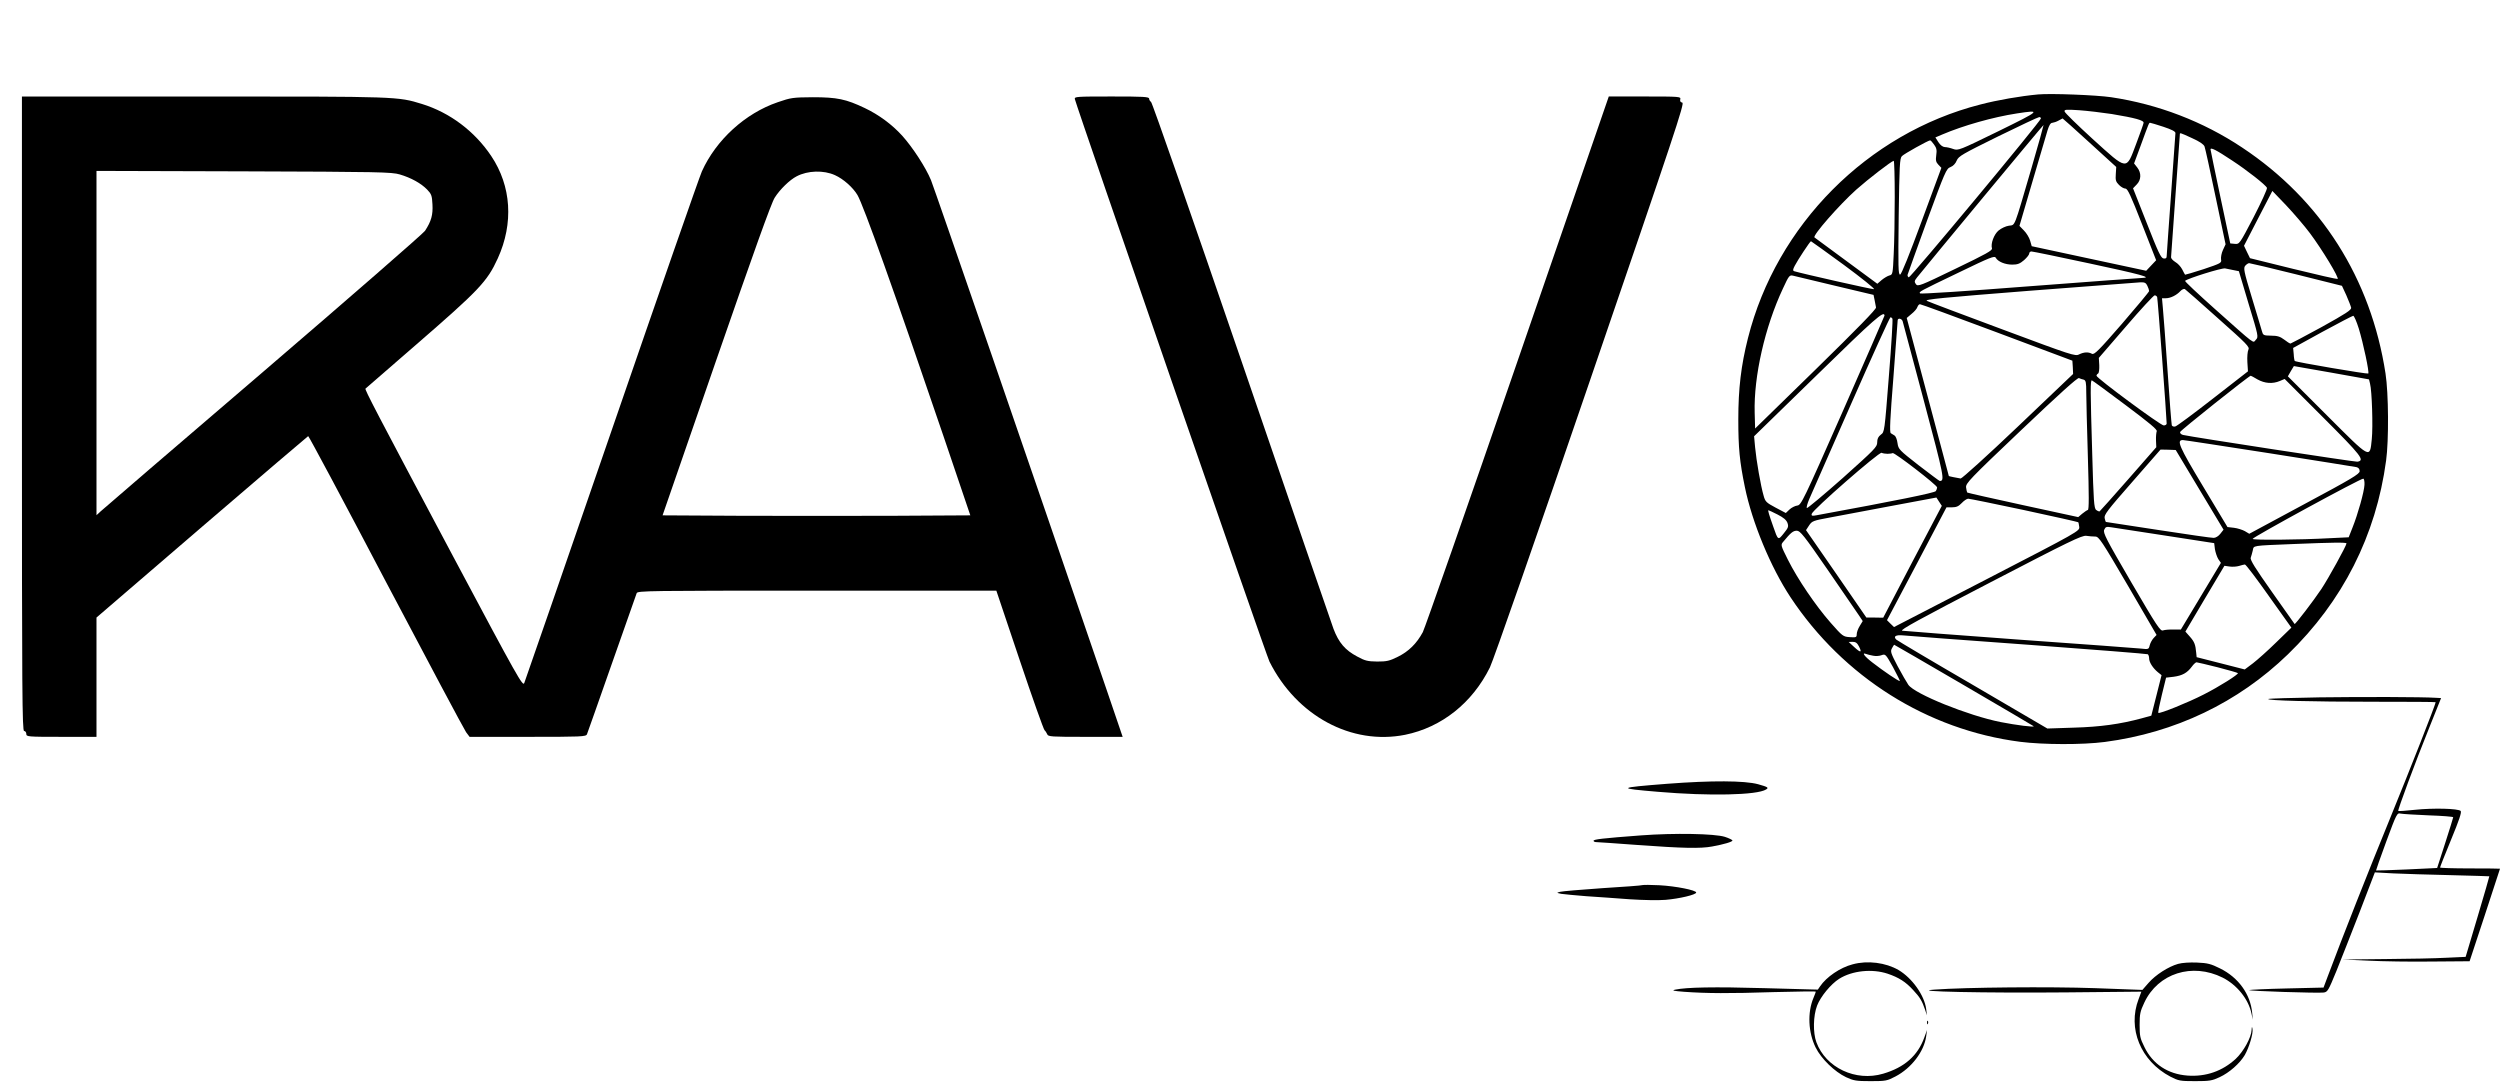 <?xml version="1.0" standalone="no"?>
<!DOCTYPE svg PUBLIC "-//W3C//DTD SVG 20010904//EN"
 "http://www.w3.org/TR/2001/REC-SVG-20010904/DTD/svg10.dtd">
<svg version="1.0" xmlns="http://www.w3.org/2000/svg"
 width="1710pt" height="741pt" viewBox="0 0 1710 741"
 preserveAspectRatio="xMidYMid meet">

<g transform="translate(0,741) scale(0.1,-0.1)"
fill="#000000" stroke="none">
<path d="M13940 6764 c-119 -11 -277 -38 -395 -69 -771 -197 -1394 -824 -1589
-1598 -47 -186 -66 -345 -66 -556 0 -195 9 -288 45 -463 50 -243 176 -547 312
-753 361 -545 935 -907 1571 -989 158 -20 425 -21 579 -1 480 63 911 269 1252
599 375 363 603 813 672 1326 19 138 17 460 -4 595 -100 650 -441 1188 -981
1546 -267 178 -575 296 -896 344 -103 15 -411 27 -500 19z m505 -134 c161 -27
221 -43 217 -61 -1 -8 -24 -72 -51 -144 -69 -183 -56 -184 -298 35 -103 94
-190 179 -191 187 -4 14 9 15 100 9 56 -4 157 -16 223 -26z m-775 -117 c-270
-132 -276 -134 -310 -122 -19 7 -45 13 -58 13 -14 1 -30 13 -43 33 l-21 33 47
20 c143 61 347 119 510 144 170 26 166 22 -125 -121z m290 87 c0 -18 -893
-1091 -904 -1087 -6 3 -10 11 -8 18 2 8 62 174 133 370 123 335 132 356 160
366 18 7 35 24 43 45 13 30 38 44 283 165 147 72 274 132 281 132 6 1 12 -4
12 -9z m333 -166 l182 -166 -3 -49 c-3 -41 0 -52 22 -74 14 -14 33 -25 44 -25
15 0 37 -48 114 -245 l96 -245 -34 -36 -34 -36 -392 84 -391 84 -11 38 c-6 21
-25 52 -42 69 l-31 32 88 300 c49 165 96 324 104 353 11 36 21 52 33 52 9 1
28 7 42 15 14 8 26 14 28 15 2 0 85 -75 185 -166z m504 109 c57 -19 83 -32 83
-43 0 -8 -14 -197 -30 -420 -16 -223 -30 -413 -30 -423 0 -13 -6 -17 -21 -15
-18 2 -37 43 -115 242 l-94 238 25 26 c31 31 33 79 4 116 l-22 28 43 116 c60
165 59 162 67 162 4 0 44 -12 90 -27z m-902 -284 c-124 -423 -109 -385 -155
-393 -21 -3 -52 -18 -69 -32 -32 -26 -56 -91 -46 -123 4 -14 -39 -38 -251
-140 -241 -117 -256 -122 -269 -105 -12 17 -11 23 8 47 71 89 863 1044 865
1042 1 -1 -36 -135 -83 -296z m1099 206 c51 -23 79 -42 85 -57 5 -13 39 -168
76 -346 l68 -323 -18 -39 c-10 -21 -15 -50 -13 -64 5 -24 0 -27 -119 -67 -68
-22 -126 -39 -127 -38 -2 2 -11 19 -20 37 -10 19 -31 41 -47 50 -16 10 -29 24
-29 32 0 8 14 197 30 420 16 223 30 411 30 418 0 16 -3 17 84 -23z m-1765 -44
c17 -23 20 -38 15 -72 -5 -36 -2 -48 14 -65 l21 -22 -134 -363 c-85 -231 -139
-365 -148 -367 -13 -3 -14 49 -10 395 5 351 7 400 22 415 15 16 179 107 193
108 4 0 16 -13 27 -29z m2039 -109 c101 -66 231 -168 238 -187 3 -7 -38 -97
-91 -200 -97 -185 -97 -186 -129 -183 l-31 3 -67 315 c-37 173 -67 321 -68
328 0 16 38 -3 148 -76z m-2308 -249 c0 -137 -3 -312 -7 -390 -6 -136 -7 -142
-29 -147 -12 -3 -36 -17 -53 -31 l-30 -26 -213 157 c-117 86 -215 158 -217
160 -14 13 168 221 286 327 81 72 242 196 256 197 4 0 7 -111 7 -247z m2840
-248 c83 -111 203 -309 189 -313 -5 -2 -142 29 -304 69 l-295 73 -21 43 -20
42 97 188 97 187 94 -98 c51 -54 125 -140 163 -191z m-3188 -217 c122 -90 214
-164 206 -166 -12 -2 -494 107 -546 123 -10 4 -9 12 4 37 20 39 105 168 111
168 2 0 103 -73 225 -162z m1676 11 c355 -76 437 -98 366 -100 -16 0 -363 -26
-772 -57 -422 -33 -746 -54 -749 -49 -7 12 -14 9 265 143 217 105 245 116 253
101 15 -27 64 -47 113 -47 36 0 52 6 81 31 19 17 35 37 35 45 0 8 7 14 15 14
8 0 185 -36 393 -81z m1419 -76 l312 -78 30 -65 c16 -37 31 -75 33 -85 2 -15
-36 -40 -202 -132 -113 -62 -209 -112 -213 -113 -5 0 -24 12 -43 27 -28 21
-47 27 -90 27 -53 1 -55 2 -64 36 -6 19 -36 123 -69 230 -54 178 -57 197 -43
213 8 9 20 17 26 17 6 0 151 -34 323 -77z m-428 29 l35 -7 67 -225 c67 -220
68 -225 49 -244 -22 -23 8 -46 -284 214 -113 101 -204 186 -200 189 16 16 252
90 274 85 14 -3 40 -8 59 -12z m-2725 -107 l261 -62 7 -34 c4 -19 8 -42 10
-52 2 -12 -126 -143 -412 -423 l-415 -405 -3 108 c-7 248 70 587 193 849 42
91 45 94 71 88 15 -4 145 -35 288 -69z m2134 0 c7 -14 12 -30 12 -36 0 -5 -84
-106 -186 -224 -159 -183 -189 -213 -205 -205 -25 14 -55 12 -88 -4 -26 -14
-50 -6 -522 170 -272 101 -505 189 -519 196 -21 10 104 22 700 69 399 31 741
57 761 58 29 1 38 -4 47 -24z m484 -223 c198 -176 217 -195 207 -214 -6 -12
-9 -49 -7 -85 l4 -63 -239 -186 c-132 -103 -248 -189 -258 -191 -11 -3 -21 1
-24 8 -2 8 -16 176 -29 374 -14 198 -28 390 -32 428 l-6 67 26 0 c33 0 74 21
100 49 10 11 24 17 30 14 6 -4 109 -94 228 -201z m-417 146 c4 -11 65 -825 65
-865 0 -7 -9 -13 -20 -13 -22 0 -460 324 -460 340 0 5 5 12 11 15 6 4 9 29 8
57 l-3 50 185 214 c101 118 190 214 197 214 7 0 15 -6 17 -12z m-1095 -242
l515 -193 3 -45 2 -46 -377 -359 c-209 -199 -384 -357 -392 -356 -24 4 -81 15
-81 17 0 0 -65 244 -144 541 l-144 540 33 28 c19 15 37 36 40 47 4 11 12 20
18 19 7 0 244 -87 527 -193z m-770 115 c0 -3 -128 -296 -284 -651 -274 -621
-286 -645 -313 -648 -15 -2 -39 -14 -53 -27 l-25 -24 -70 37 c-64 34 -71 41
-82 82 -19 64 -50 242 -58 330 l-7 76 432 421 c392 383 460 443 460 404z
m3244 -88 c31 -102 73 -299 65 -308 -6 -5 -496 78 -503 86 -2 2 -6 23 -7 47
l-4 42 200 110 c110 60 205 109 211 110 6 0 23 -39 38 -87z m-3190 68 c4 -5
-7 -182 -24 -393 -30 -383 -30 -383 -55 -401 -18 -14 -25 -28 -25 -53 0 -31
-16 -47 -236 -244 -130 -115 -240 -207 -245 -205 -4 3 3 31 17 63 14 31 143
324 286 650 143 325 264 592 269 592 4 0 10 -4 13 -9z m70 -18 c3 -10 69 -256
146 -547 139 -523 143 -545 108 -546 -3 0 -68 49 -145 108 -133 104 -138 109
-144 151 -3 24 -12 47 -20 52 -8 5 -19 12 -26 16 -9 7 -5 97 18 383 16 206 29
381 29 388 0 19 28 14 34 -5z m3197 -427 c13 -48 21 -295 12 -380 -14 -135 -4
-140 -309 165 l-265 265 20 35 21 35 257 -45 257 -46 7 -29z m-770 29 c50 -28
103 -32 153 -11 l33 14 263 -263 c264 -264 288 -295 234 -303 -17 -2 -1127
168 -1192 183 -13 3 -22 12 -20 20 2 11 472 385 483 385 2 0 23 -11 46 -25z
m-1188 -2 c14 -5 17 -18 17 -87 0 -44 5 -243 11 -441 8 -268 8 -360 0 -363 -7
-2 -24 -14 -39 -26 l-27 -23 -378 82 c-207 45 -379 84 -381 86 -2 2 -6 18 -8
35 -3 28 21 54 377 392 259 246 385 360 395 356 8 -4 23 -9 33 -11z m285 -173
c164 -123 220 -169 214 -180 -3 -8 -6 -36 -5 -62 l2 -47 -191 -218 c-105 -120
-194 -219 -197 -221 -4 -1 -14 3 -23 10 -15 11 -18 59 -27 378 -13 441 -14
513 -2 508 4 -1 108 -77 229 -168z m984 -330 c315 -50 583 -92 596 -95 15 -4
22 -13 22 -28 0 -19 -55 -52 -378 -225 l-377 -203 -30 18 c-16 9 -50 20 -75
23 l-44 5 -167 278 c-166 276 -183 317 -138 317 10 0 276 -41 591 -90z m-477
-250 l164 -273 -22 -28 c-12 -16 -32 -28 -45 -28 -13 -1 -183 24 -379 54 -196
30 -357 55 -359 55 -1 0 -5 11 -8 25 -6 23 17 53 188 248 l194 222 52 -1 52
-2 163 -272z m-2135 246 c14 0 30 2 36 5 13 5 304 -219 304 -235 0 -6 -4 -17
-9 -25 -8 -12 -269 -65 -814 -165 -32 -6 -38 -5 -35 9 5 27 461 425 478 418 8
-4 26 -7 40 -7z m3263 -212 c-2 -47 -45 -201 -82 -293 l-26 -66 -125 -6 c-217
-12 -530 -14 -532 -5 -3 10 742 416 757 412 6 -2 9 -21 8 -42z m-3092 -526
l-200 -383 -58 1 -57 0 -206 299 -207 299 21 32 c20 30 27 33 141 54 66 12
257 48 425 80 l305 57 18 -28 19 -29 -201 -382z m764 353 c201 -43 368 -81
370 -83 2 -1 5 -16 7 -32 3 -28 -1 -31 -632 -357 l-635 -328 -24 23 -24 24
204 386 203 386 38 0 c30 0 45 7 66 29 15 16 34 29 44 30 9 0 181 -35 383 -78z
m-1687 -30 c41 -21 60 -37 68 -57 9 -26 6 -34 -25 -72 -39 -49 -39 -49 -72 46
-29 82 -38 112 -33 112 3 0 30 -13 62 -29z m2657 -145 l330 -51 5 -41 c4 -23
14 -53 23 -68 l18 -26 -137 -228 -137 -228 -51 0 c-28 1 -60 -2 -71 -6 -18 -7
-42 29 -217 329 -173 297 -195 339 -185 360 9 20 15 22 51 16 23 -4 190 -29
371 -57z m-2314 -233 c101 -147 197 -286 212 -309 l28 -42 -20 -33 c-12 -19
-21 -44 -21 -57 0 -21 -4 -23 -47 -20 -46 3 -50 6 -131 98 -102 116 -226 298
-293 432 -49 98 -50 101 -32 122 52 63 68 76 93 76 23 0 49 -32 211 -267z
m1831 227 c24 0 43 -28 223 -336 l196 -337 -20 -21 c-11 -12 -23 -34 -27 -50
-7 -28 -8 -28 -63 -22 -31 3 -405 31 -831 61 -426 31 -786 59 -799 61 -19 4
122 81 600 329 543 282 629 324 659 320 19 -3 47 -5 62 -5z m1718 -47 c0 -15
-124 -240 -172 -312 -54 -81 -179 -244 -183 -239 -1 2 -71 100 -154 218 -115
163 -151 220 -146 235 4 11 10 34 14 50 8 35 -13 32 281 44 268 11 360 12 360
4z m-531 -360 l154 -216 -104 -101 c-57 -56 -129 -120 -159 -143 l-56 -42
-164 42 -165 42 -3 30 c-5 56 -12 75 -43 110 l-31 35 133 225 134 225 35 -5
c19 -3 49 -1 65 4 17 5 35 10 40 10 6 1 80 -97 164 -216z m-1646 -333 c445
-33 812 -62 818 -65 5 -4 9 -16 9 -28 0 -27 26 -67 60 -95 l25 -20 -35 -139
-35 -138 -65 -18 c-148 -40 -285 -59 -465 -64 l-181 -6 -509 298 c-281 163
-516 303 -524 310 -23 22 -4 34 47 29 26 -3 411 -32 855 -64z m-1158 -11 c23
-44 12 -46 -32 -5 l-38 35 27 1 c21 0 31 -8 43 -31z m717 -265 c260 -152 475
-278 478 -281 8 -9 -118 7 -225 28 -222 44 -588 192 -632 255 -11 16 -44 73
-73 127 -47 90 -51 101 -39 123 7 13 14 24 15 24 1 0 216 -124 476 -276z
m-620 201 c18 -4 45 -2 59 4 25 9 28 6 77 -82 27 -51 49 -94 47 -95 -5 -5
-115 70 -187 126 -55 42 -76 71 -44 59 8 -3 30 -9 48 -12z m2356 -79 c74 -19
136 -37 139 -40 8 -7 -128 -93 -235 -147 -105 -54 -301 -133 -309 -125 -3 3 8
58 24 123 l29 118 52 6 c59 8 92 26 124 69 12 17 27 30 32 30 6 0 71 -16 144
-34z"/>
<path d="M150 4580 c0 -1922 2 -2170 15 -2170 8 0 15 -9 15 -20 0 -19 7 -20
240 -20 l240 0 0 408 0 408 721 620 c396 340 724 620 727 621 4 1 243 -446
531 -995 289 -548 536 -1012 549 -1030 l24 -32 398 0 c370 0 398 1 405 18 4 9
80 226 170 482 90 256 166 473 170 483 7 16 75 17 1234 17 l1226 0 159 -473
c87 -259 164 -476 171 -482 6 -5 14 -18 18 -27 6 -17 28 -18 261 -18 l255 0
-108 317 c-507 1483 -1179 3432 -1203 3491 -36 87 -125 224 -197 304 -69 76
-159 143 -256 189 -128 61 -189 74 -355 74 -137 -1 -150 -3 -240 -34 -223 -76
-422 -258 -519 -473 -16 -35 -293 -830 -616 -1768 -323 -938 -593 -1717 -599
-1732 -10 -25 -41 29 -486 865 -530 996 -607 1144 -600 1149 3 3 156 135 340
295 437 379 492 436 565 596 109 240 93 494 -45 700 -114 170 -283 297 -474
356 -166 51 -161 51 -1493 51 l-1243 0 0 -2170z m2584 1637 c78 -23 146 -61
187 -103 30 -31 34 -42 37 -102 4 -72 -8 -115 -51 -181 -12 -18 -510 -452
-1107 -964 -597 -511 -1097 -941 -1112 -955 l-28 -26 0 1177 0 1178 1008 -3
c926 -3 1012 -5 1066 -21z m2977 -5 c58 -26 123 -84 154 -136 42 -72 249 -652
589 -1651 l183 -540 -523 -3 c-287 -1 -761 -1 -1052 0 l-530 3 367 1061 c256
738 377 1077 400 1112 36 57 103 122 150 146 76 40 185 43 262 8z"/>
<path d="M7352 6732 c23 -86 1308 -3801 1331 -3847 186 -372 562 -574 928
-501 250 51 460 218 580 461 22 44 329 923 687 1970 577 1684 646 1890 629
1893 -13 3 -17 9 -14 23 5 18 -3 19 -242 19 l-247 0 -623 -1807 c-343 -995
-635 -1830 -649 -1857 -42 -78 -97 -132 -170 -168 -58 -29 -77 -33 -142 -33
-66 1 -83 5 -138 35 -81 43 -125 94 -161 189 -15 42 -300 868 -631 1836 -332
968 -609 1764 -617 1768 -7 4 -13 15 -13 22 0 13 -39 15 -256 15 -244 0 -256
-1 -252 -18z"/>
<path d="M15863 2640 c-188 -3 -344 -8 -348 -11 -10 -11 299 -19 722 -19 232
0 423 -1 423 -3 0 -14 -178 -467 -315 -802 -145 -354 -319 -795 -422 -1070
l-30 -80 -252 -6 c-138 -3 -254 -9 -257 -11 -6 -7 468 -22 510 -17 27 4 32 13
87 147 32 79 104 263 161 409 l102 266 126 -7 c69 -3 244 -9 390 -12 146 -4
266 -7 267 -8 1 -1 -35 -125 -80 -276 l-82 -275 -130 -6 c-72 -4 -260 -8 -420
-9 l-290 -3 175 -8 c96 -5 291 -8 433 -6 l259 2 104 315 c57 173 104 316 104
318 0 1 -92 2 -205 2 -113 0 -205 3 -205 6 0 4 34 90 76 192 55 133 73 187 65
195 -17 17 -187 21 -312 8 -61 -7 -113 -10 -115 -8 -5 5 116 332 211 567 l82
205 -36 2 c-95 6 -490 7 -798 3z m750 -807 c92 -3 167 -9 167 -13 0 -4 -25
-83 -55 -177 l-55 -170 -207 -10 c-115 -5 -209 -8 -211 -7 -1 0 30 90 70 198
71 192 74 197 98 191 14 -3 100 -8 193 -12z"/>
<path d="M11405 2049 c-344 -27 -349 -31 -64 -55 351 -30 677 -23 739 16 20
12 13 17 -55 36 -92 25 -319 26 -620 3z"/>
<path d="M11225 1696 c-266 -20 -325 -27 -325 -37 0 -5 8 -9 18 -9 9 0 139 -9
287 -20 302 -22 427 -25 506 -10 82 15 139 32 139 41 0 4 -24 16 -52 25 -70
22 -345 27 -573 10z"/>
<path d="M11235 1356 c-5 -3 -129 -12 -274 -21 -145 -10 -275 -21 -290 -25
-26 -7 -25 -7 9 -14 19 -3 96 -10 170 -16 74 -5 208 -14 297 -21 90 -6 198 -8
245 -4 95 8 209 35 210 50 1 16 -140 44 -252 50 -58 3 -109 3 -115 1z"/>
<path d="M12672 814 c-85 -22 -179 -86 -223 -151 l-15 -22 -365 10 c-344 10
-534 6 -610 -10 -27 -6 -14 -9 61 -15 154 -11 307 -12 613 -2 158 4 287 6 287
3 0 -2 -7 -22 -16 -43 -42 -100 -36 -236 15 -339 38 -77 130 -166 208 -203 52
-24 69 -27 168 -27 104 0 113 2 170 32 109 57 196 171 210 275 l6 43 -19 -52
c-45 -124 -135 -204 -281 -247 -188 -56 -393 41 -457 215 -24 65 -22 181 5
251 24 62 94 147 151 183 89 56 225 70 331 35 77 -26 124 -56 175 -112 47 -50
61 -75 81 -133 l13 -40 -5 43 c-12 94 -96 212 -189 267 -88 51 -212 67 -314
39z"/>
<path d="M14898 817 c-67 -19 -154 -75 -202 -130 l-42 -48 -325 12 c-311 11
-879 6 -1099 -10 -181 -13 352 -24 901 -19 l516 5 -19 -51 c-77 -201 14 -423
217 -530 57 -29 66 -31 170 -31 98 0 116 3 167 27 67 31 138 94 172 151 30 52
59 149 53 179 -3 18 -5 17 -6 -7 -2 -51 -55 -147 -108 -197 -92 -85 -205 -124
-330 -115 -135 10 -238 78 -295 195 -30 60 -33 76 -33 152 0 74 4 93 32 152
94 201 328 275 536 171 97 -49 176 -146 197 -245 l9 -43 -4 46 c-12 129 -94
243 -220 305 -62 31 -85 37 -157 40 -50 2 -101 -1 -130 -9z"/>
<path d="M13181 414 c0 -11 3 -14 6 -6 3 7 2 16 -1 19 -3 4 -6 -2 -5 -13z"/>
</g>
</svg>
